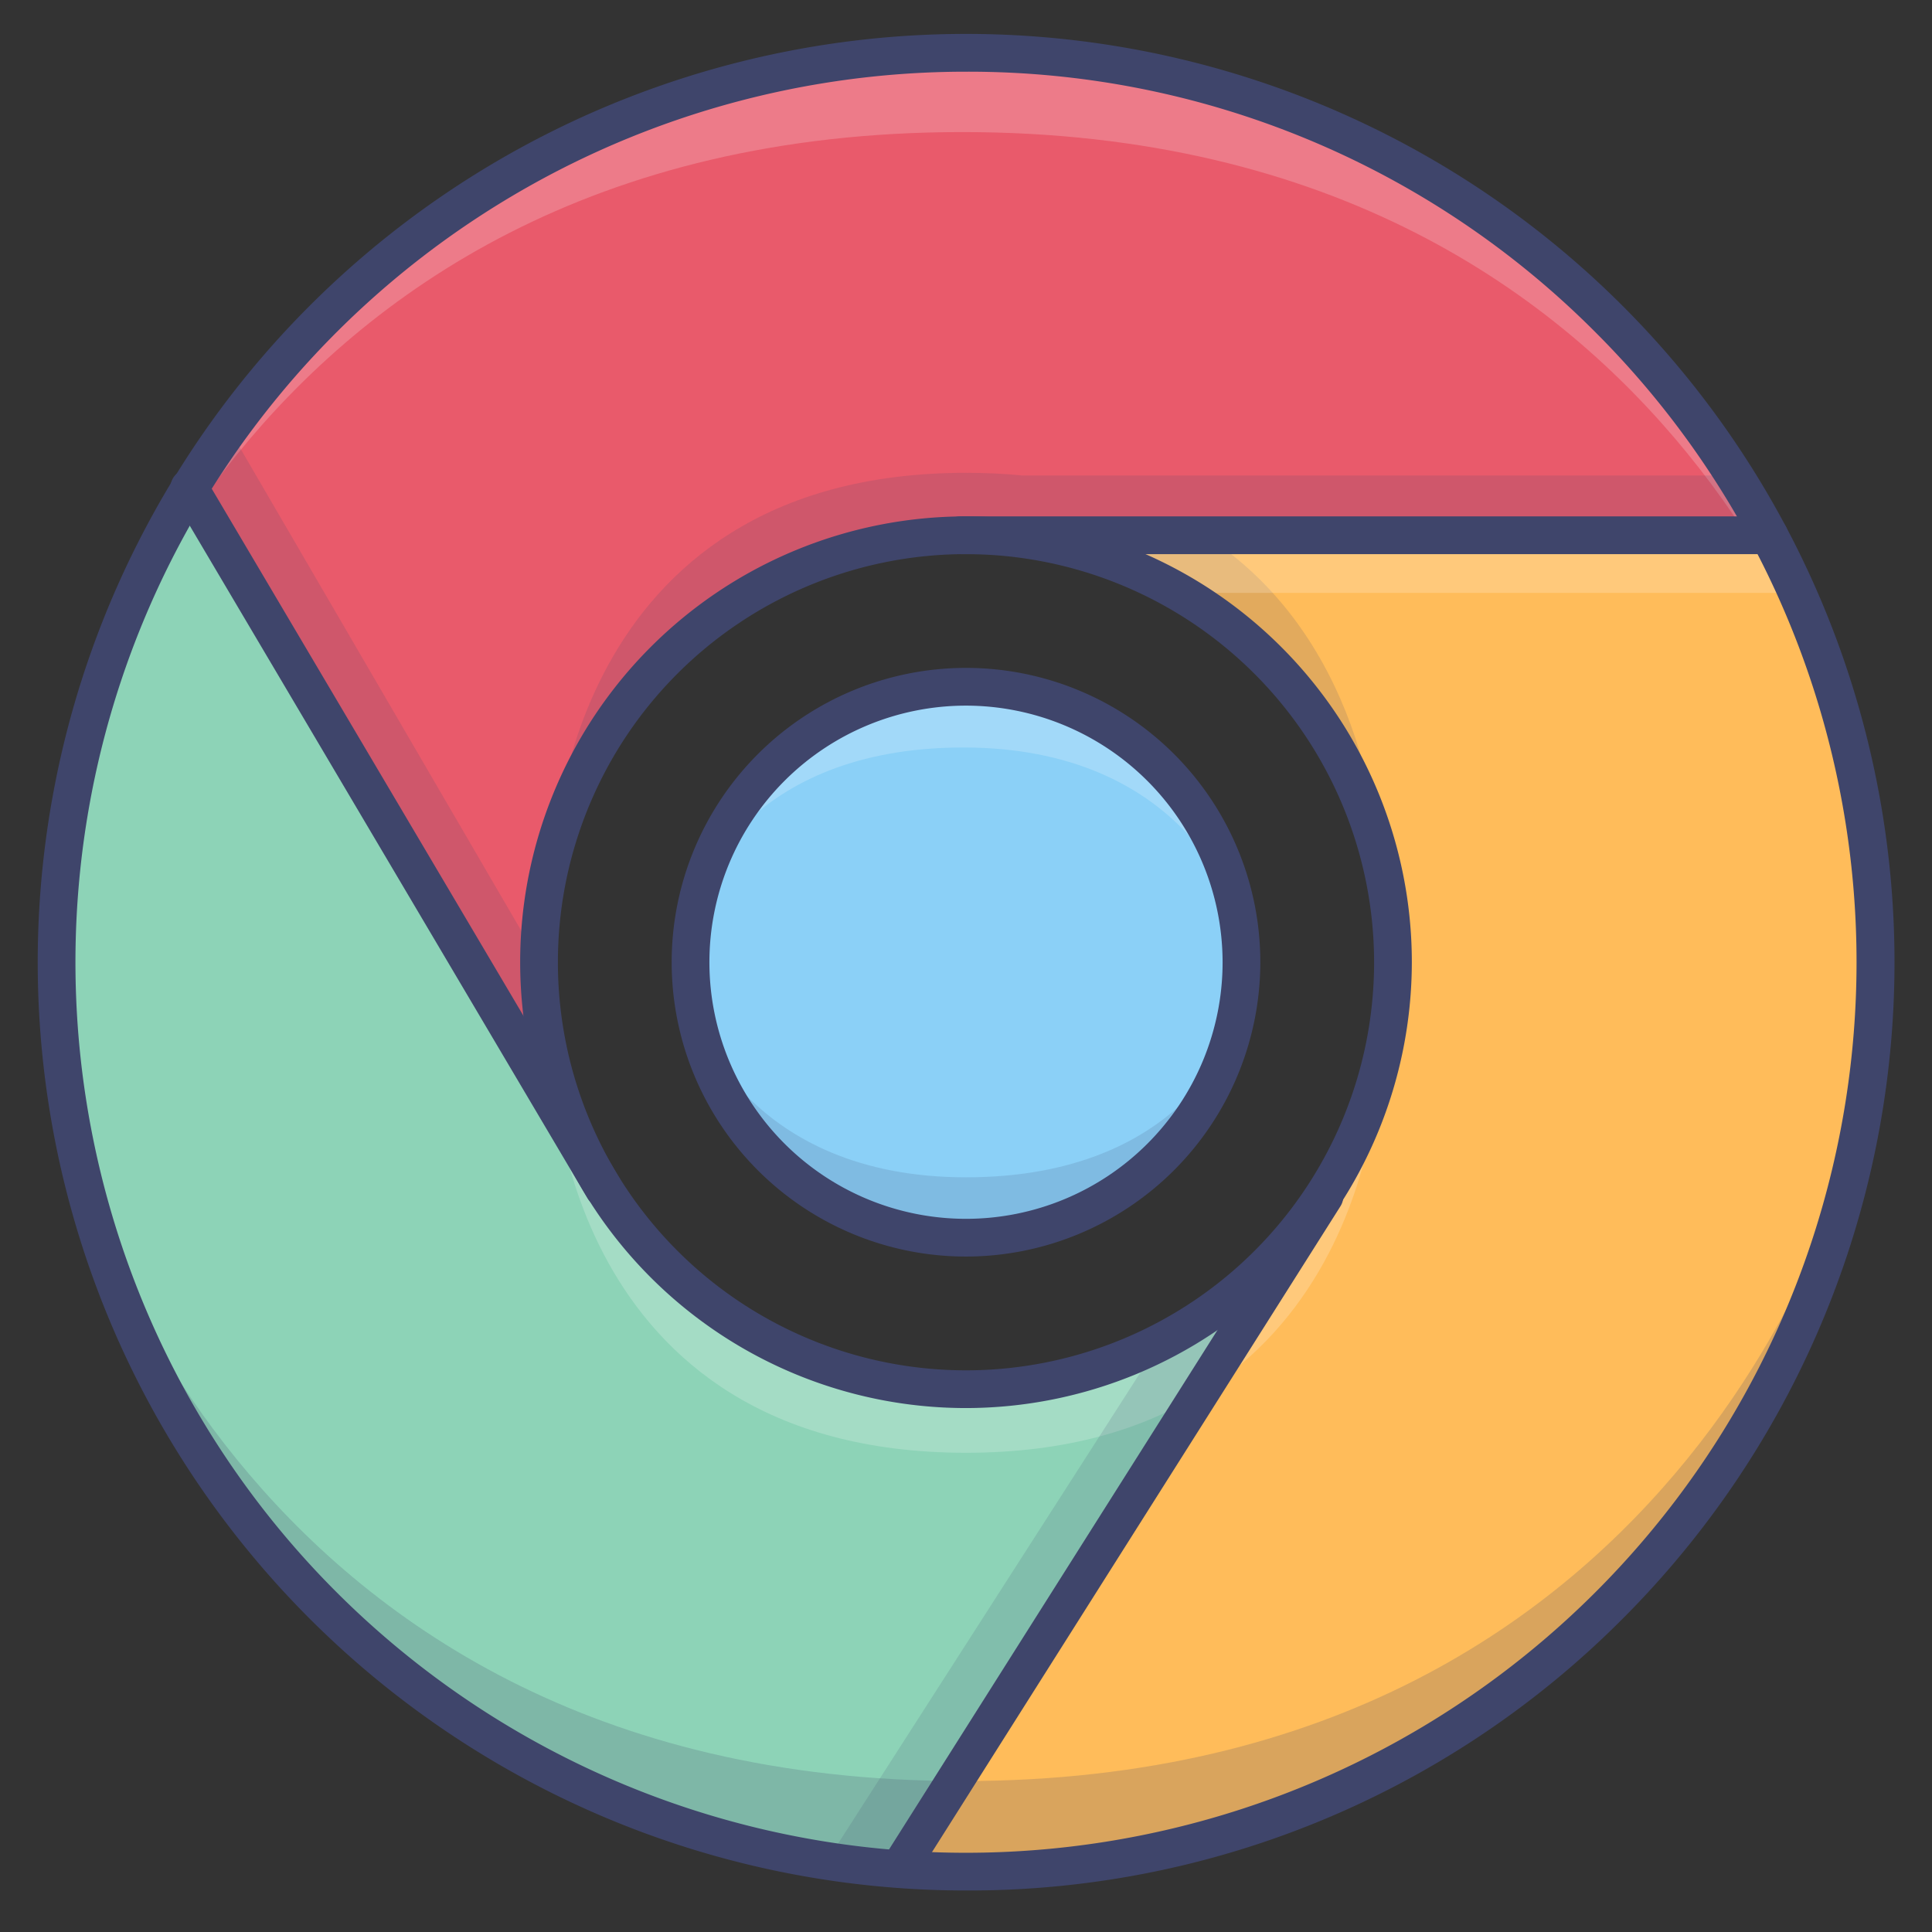 <?xml version="1.0" ?><svg viewBox="0 0 512 512" xmlns="http://www.w3.org/2000/svg"><rect x="0" y="0" width="512" height="512" fill="#333333" stroke="none"/><defs><style>.cls-1{fill:#ffbc5a;}.cls-2{fill:#8dd3b7;}.cls-3{fill:#e95a6b;}.cls-4{fill:#8bd0f7;}.cls-5{opacity:0.2;}.cls-6{fill:#fff;}.cls-7{fill:#3f456b;}.cls-8{opacity:0.15;}</style></defs><title/><g id="Colors"><path class="cls-1" d="M468.84,141.85A240,240,0,0,1,497,255c0,133.1-107.9,241-241,241q-9.15,0-18.14-.67L351,317l-.25-.16a113.14,113.14,0,0,0-94.75-175H468.84Z"/><path class="cls-2" d="M157.83,311.33h0a113.16,113.16,0,0,0,192.91,5.52l.25.16L237.86,495.33C113.23,486.05,15,382,15,255A239.84,239.84,0,0,1,50.26,129.43Z"/><path class="cls-3" d="M256,141.85a113.18,113.18,0,0,0-98.16,169.47h0L50.26,129.43a241.07,241.07,0,0,1,418.57,12.42Z"/><circle class="cls-4" cx="256" cy="255" r="73"/><g class="cls-5"><path class="cls-6" d="M253.64,13C47.23,20,18,206,18,206S58.32,35,255,35,492,205.5,492,205.5,462.06,20,253.64,13Z"/></g><g class="cls-5"><path class="cls-7" d="M256.34,494C462.75,487,492,301,492,301S451.66,472,255,472,18,301.5,18,301.5,47.92,487,256.34,494Z"/></g><g class="cls-5"><path class="cls-6" d="M146.69,284.3S149,385,256,385,365.31,284.3,365.31,284.3,345,368,256,368,146.69,284.3,146.69,284.3Z"/></g><g class="cls-8"><path class="cls-7" d="M365.31,227S345,143.3,256,143.3,146.69,227,146.69,227,149,125.3,256,125.3q7.8,0,14.86.7H458l10.29,16.12H319.69C364,171,365.31,227,365.31,227Z"/></g><g class="cls-5"><polygon class="cls-6" points="311.93 157.12 476.29 157.12 466 141 270.69 141 311.93 157.12"/></g><g class="cls-8"><path class="cls-7" d="M307.5,355.5,219.12,493.2,238,495,342.5,331.5S327,348,307.5,355.5Z"/></g><g class="cls-8"><polygon class="cls-7" points="50.26 129.43 145 289.5 143 255 60 112.5 50.26 129.43"/></g><g class="cls-8"><path class="cls-7" d="M184.57,270.09S198,312,256,312s70.75-38.94,70.75-38.94S314,328,256,328,184.57,270.09,184.57,270.09Z"/></g><g class="cls-5"><path class="cls-6" d="M326.75,240s-13.44-41.91-71.44-41.91S184.57,237,184.57,237s12.74-54.94,70.74-54.94S326.75,240,326.75,240Z"/></g></g><g id="Lines"><path class="cls-7" d="M256,501A246,246,0,0,1,82.05,81.05,246,246,0,0,1,430,429,244.4,244.4,0,0,1,256,501Zm0-482A236,236,0,0,0,89.12,421.88,236,236,0,0,0,422.88,88.12,234.48,234.48,0,0,0,256,19Z"/><path class="cls-7" d="M256,373.15A118.15,118.15,0,1,1,374.15,255,118.28,118.28,0,0,1,256,373.15Zm0-226.3A108.15,108.15,0,1,0,364.15,255,108.26,108.26,0,0,0,256,146.85Z"/><path class="cls-7" d="M256,333a78,78,0,1,1,78-78A78.09,78.09,0,0,1,256,333Zm0-146a68,68,0,1,0,68,68A68.07,68.07,0,0,0,256,187Z"/><path class="cls-7" d="M468.84,146.85H254.53a5,5,0,0,1,0-10H468.84a5,5,0,0,1,0,10Z"/><path class="cls-7" d="M160,320a5,5,0,0,1-4.3-2.45L45.85,131.81a5,5,0,0,1,8.61-5.09L164.3,312.45a5,5,0,0,1-1.76,6.85A4.87,4.87,0,0,1,160,320Z"/><path class="cls-7" d="M238.67,499.62a4.93,4.93,0,0,1-2.67-.78,5,5,0,0,1-1.55-6.9L346.77,314.33a5,5,0,0,1,8.46,5.34L242.9,497.29A5,5,0,0,1,238.67,499.62Z"/></g></svg>